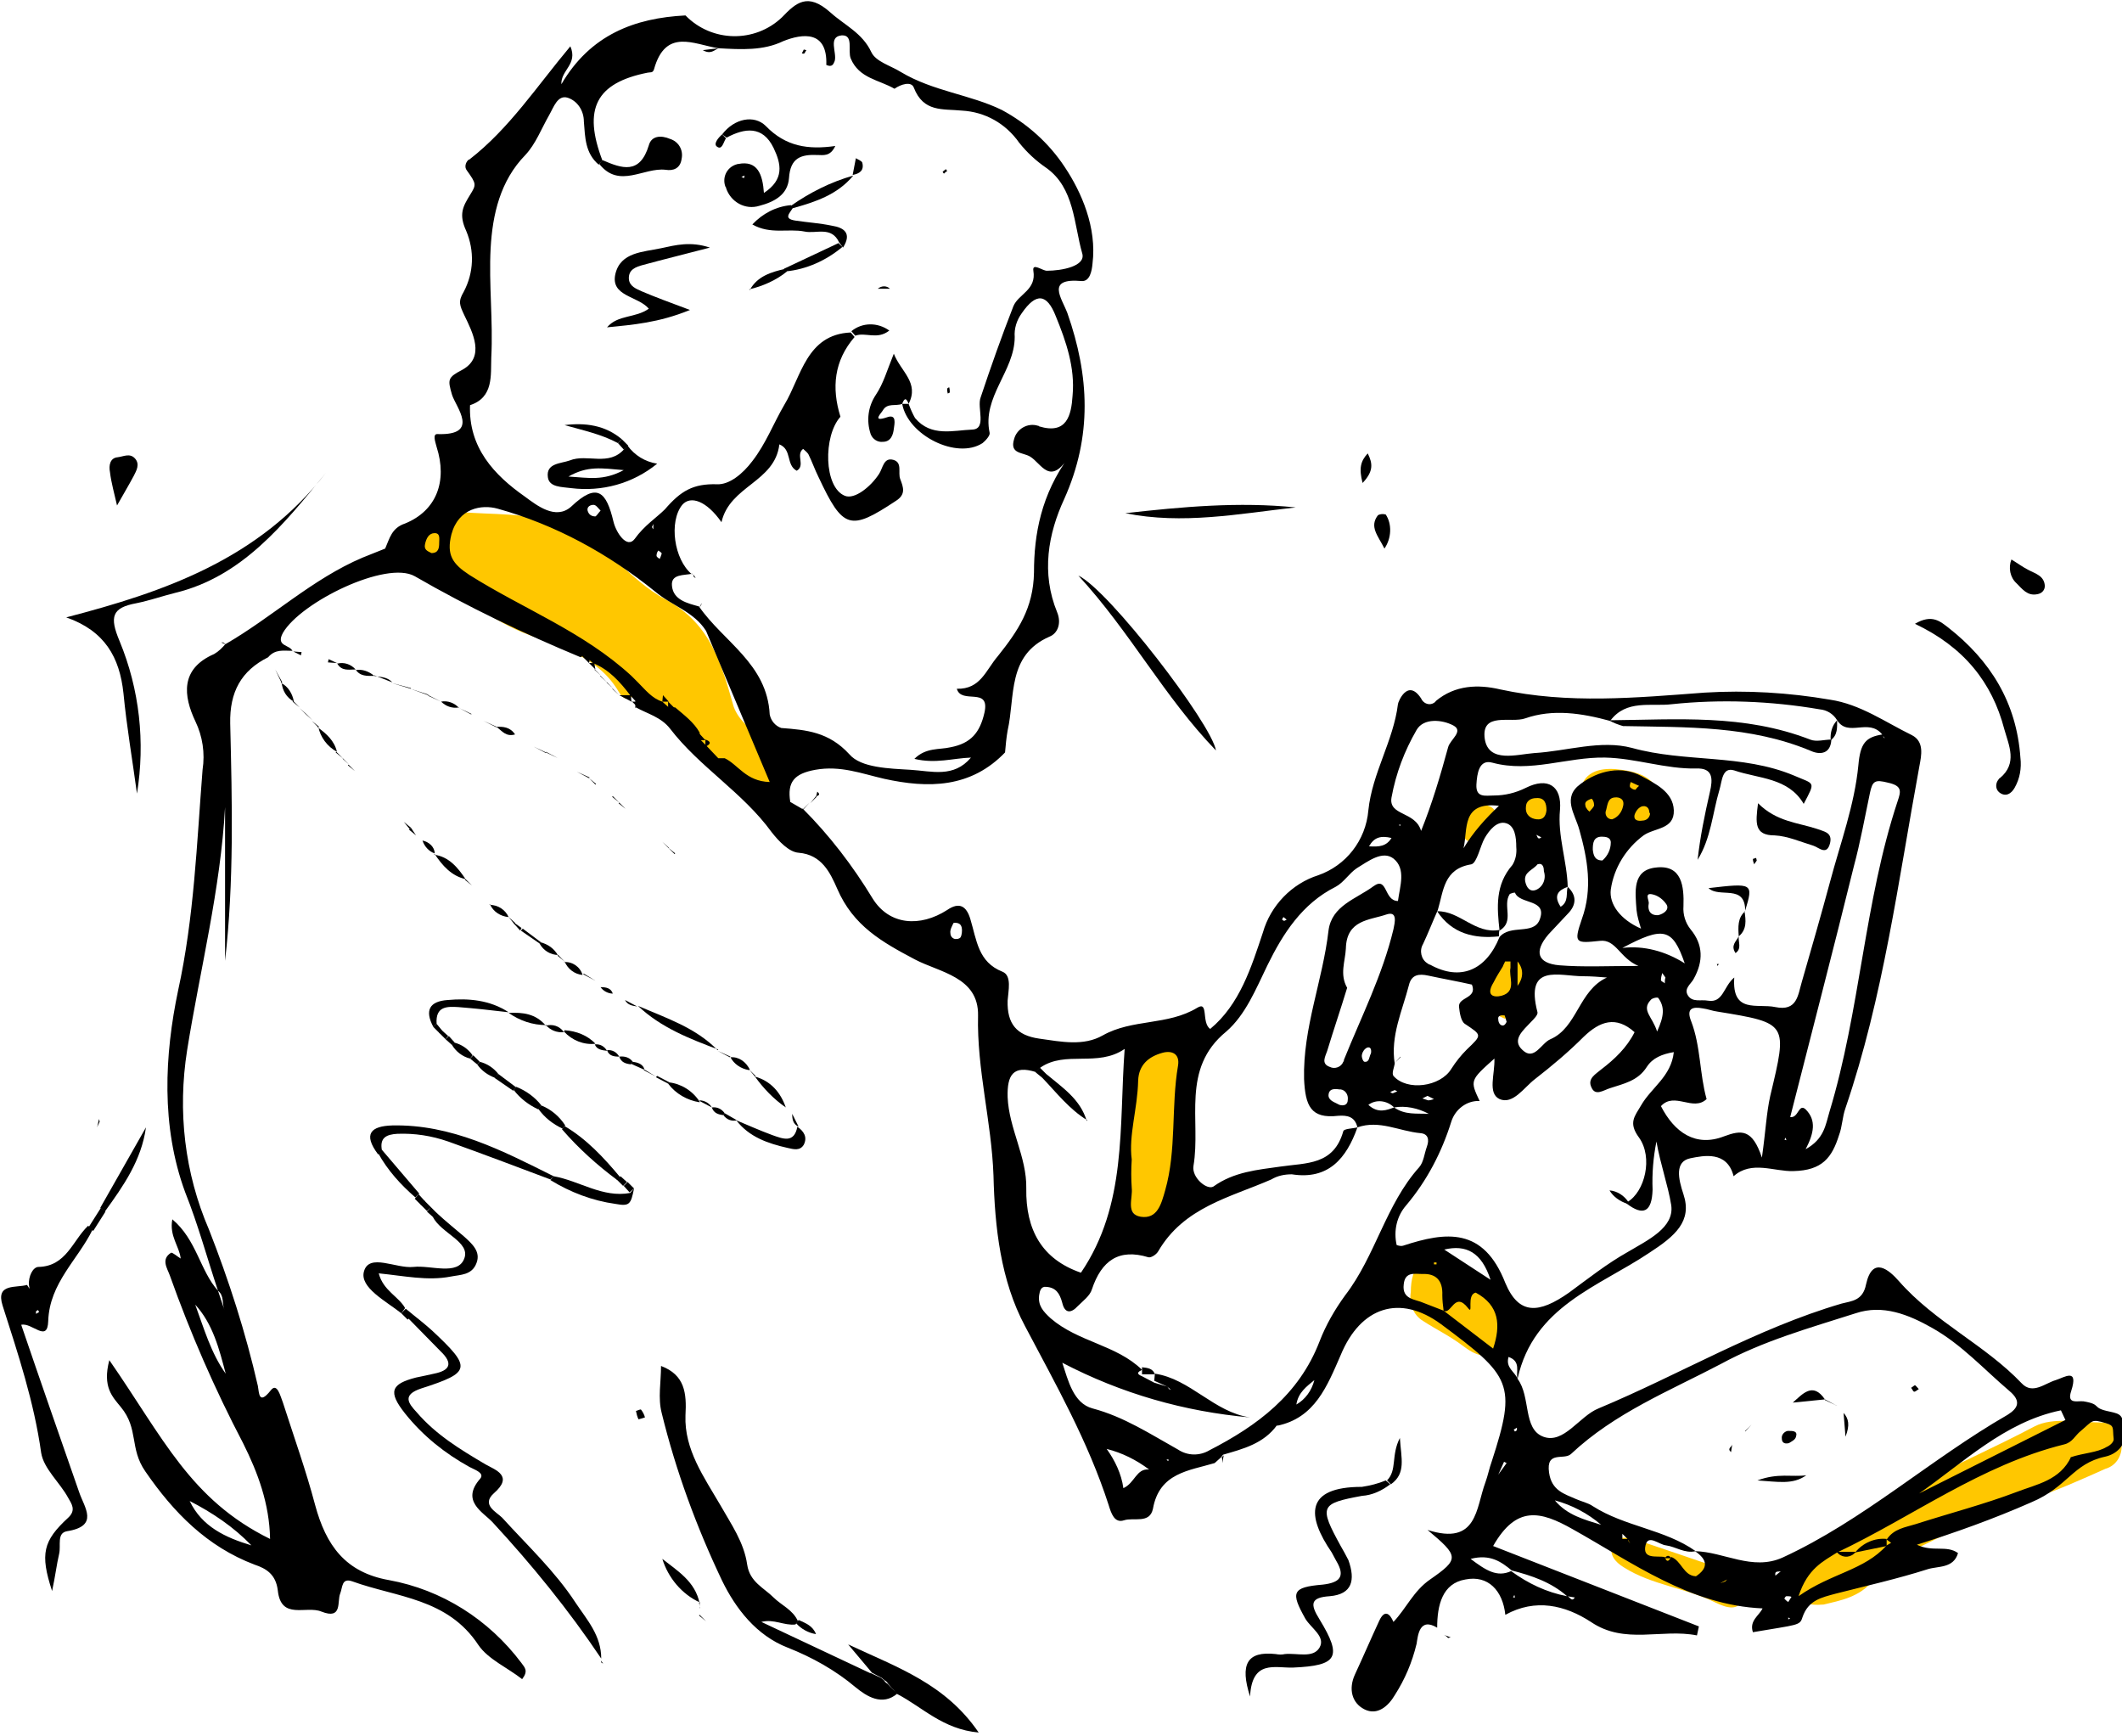<svg id="Слой_1" xmlns="http://www.w3.org/2000/svg" viewBox="0 0 330 270"><style>.st0{fill:#ffc700}</style><path class="st0" d="M120.1 121.5c-7.9 3.7-9.2-2.7-12.5-6.8-2.4-3.1-4.7-7.8-10.2-6.1-.3.1-.9-.5-1.1-.9-3.2-5.5-8.6-6.9-14.1-9-5.5-2-10.2-6-15.2-9.3-1.4-.9-2.4-2.6-1.5-4.2 1.3-2.7 2.8-5.9 6-5.6 5.2.5 10.3 0 15.6 2 7 2.5 10.7 8.6 16.4 11.6 7.1 3.8 8.7 10.1 10.6 16.7.4 1.1 1.1 2 1.9 2.8 2.5 2.3 3.9 5.4 4.1 8.8zm163.5 128c-2.4.2-3.9-.3-4.7-2-1-2 .1-3.5 1.4-4.7 10.6-9.8 23.8-14.5 36.1-21 2.9-1.5 7-.6 10.6-.6 1.5.1 2.7 1.4 2.9 3 .3 1.9-.7 3.7-2.5 4.2-3.8 1.7-7.6 3.4-11.5 4.7-6.6 2.4-13.1 5.2-19.2 8.4-2 1-3.8 2.4-5.3 4.1-2.1 2.8-5.4 3.3-7.8 3.9zm-108.5-70.4c1.4-4.7-.6-11.2 3.3-16.5 1.2-1.6 2.3-3.4 4.6-2.8 2.3.6 2.9 2.8 2.9 5 0 6.9-1.7 13.6-2.4 20.5-.2 2.5-1.6 4.9-4.7 4.6-3-.3-3.6-2.9-3.7-5.4v-5.4zm44.3 21.8c0-4.1 1.9-5.9 5.4-4.6 3.5 1.3 7 2.5 9.1 6 1.4 2.5 1.6 5-.5 7.2s-4 1.2-6-.3-4.1-2.5-6.1-3.8c-1.5-.9-2.2-2.7-1.9-4.5zm34.7 38.4c4.7 1.6 9.8 3.3 14.7 5 1.7.6 3.3 2 2.5 4-.9 2.4-2.8 1.7-4.5.9-4.6-2.3-9.9-2.7-14.3-5.5-1.3-.8-2.4-2-1.7-3.7.6-1.2 1.9-.9 3.3-.7zm-1.4-110.2c-4.1-.1-7.3-2.6-7-5.6.3-3.5 3-4.1 5.6-3.9 3.2.3 6.7 1.2 7 5.2.2 3.4-2.6 4.3-5.6 4.3zM234 158.4c-2.2-1-4.4-2.2-3.2-5 .9-1.7 2-3.3 3.4-4.5 1.2-1.3 2.8-1.8 4.3-.6 1.5 1.2.6 2.8-.2 3.9-1.4 1.9-.8 5.6-4.3 6.2zm5.2-35.3c1.5.2 2.5 1.6 2.5 3.1.1 1.3-.9 2.3-2.1 2.4h-.4c-1.8-.1-2.3-1.6-2.4-3.1-.1-1.2.7-2.3 1.8-2.4.2-.1.4-.1.6 0zm-8.8 2c1.4.1 2.4.7 2.1 1.8-.5 1.9-1.6 3.6-3.6 3.9-1.2.2-1.4-1-1.3-2 .1-1.7 1.2-3.2 2.8-3.7z"/><path d="M234.1 251.1c-.4-3.8-2.7-6.2-6.2-5.5-3.6.6-4.4 4-4.4 7.5-2.8-1.7-3 1.3-3.2 2.5-.7 2.9-1.8 5.5-3.4 8-1 1.7-2.7 3.2-4.7 2.2s-2.5-3.2-1.5-5.4c1.3-2.8 2.5-5.6 3.8-8.4.8-1.7 1.6-1.2 2.2.2l-.1.1.1-.1c2-2.1 3.1-4.8 5.7-6.6 4.6-3.2 4.5-3.6-.4-7.7 7.8 2.5 7.5-3.4 9-7.4.4-1.1.6-2.2 1-3.3 3.9-12 3-13.2-7.9-21.3-6.4-4.7-12.5-2.7-15.6 4.8-2.1 4.8-4 9.8-9.9 11v-1.1 1c-2.1 2.9-5.3 3.7-8.4 4.6l-.3.4-1 .9c-4 1.2-8.6 1.5-9.6 7.1-.5 2.4-3 1.3-4.5 1.8s-2-1.1-2.4-2.4c-3.2-9.9-8.2-18.7-13-27.8-3.8-7.1-4.7-15.4-4.9-23.4-.3-8.4-2.6-16.5-2.4-24.9.1-6-6-6.7-9.8-8.7-5.1-2.7-9.6-5.2-12.1-11-1.1-2.5-2.4-5.3-6-5.6-1.5-.1-3.1-1.8-4.2-3.2-4.5-6.2-11.2-10.1-15.8-16.1-1.4-1.8-3.5-2.3-5.3-3.3l-.1.1V109l.1.1-1-1.1.1.1c-1.6-2.1-3.3-4-5.8-5l.1.1-.9-.8-.4-.4c-.2 0-.4.1-.6.1l-.1.1c-8.9-3.7-17.5-7.8-25.8-12.6-4.4-2.5-17.7 4-20.5 8.8-1.2 2.2 1.2 1.8 1.5 2.9v-.1c-1.4 0-2.7-.3-3.8 1-4.2 2.1-6 5.4-5.9 10.3.3 12.3.6 24.6-.8 36.9v-23.9c-.7 12.8-3.9 25.3-5.9 37.8-1.5 9.5-.4 19.1 3.4 27.9 3.1 7.9 5.7 16 7.6 24.3.2 1 .1 3.1 2 .7 1-1.3 1.5.9 1.9 1.9 1.7 5.3 3.6 10.6 5 15.9 1.7 6.3 4.7 10.5 11.5 11.7 8.2 1.5 15.5 6.1 20.6 12.9.5.7 1.1 1.2.1 2.5-2.3-1.8-5.3-3.1-6.8-5.3-4.8-7.3-12.7-7.4-19.6-9.9-1.7-.6-1.5.9-1.9 1.9-.5 1.2.4 4.1-2.9 2.8-2.4-1-6.3 1.4-6.8-3.3-.3-2.5-1.8-3.4-3.6-4-7.4-2.8-12.6-8.1-17-14.5-2.5-3.6-1-6.6-3.8-10-1.3-1.6-2.9-3.1-1.8-7.3 8.4 12.1 12.6 21.7 25 27.8-.1-5.5-1.9-10.3-4.2-14.9-4.4-8.4-8.2-17.1-11.4-26.1-.4-1.1-1.4-2.5.2-3.5.2-.1 1 .6 1.5.9-.2-1.9-1.8-3.5-1.3-6.1 3.8 3.2 4.3 8 7.1 11.1l1 3c-.4-1 0-2.2-1-3-1.7-5.1-3.1-10.3-5.1-15.3-3.8-10.3-3.2-21.4-1.1-31.4 2.5-11.4 2.9-22.9 3.8-34.3.4-2.6 0-5.2-1.1-7.5-1.9-4-2.4-8.2 2.9-10.5.7-.4 1.3-1 1.8-1.6l-.1.1C42.3 96 48.6 90 56.4 86.7c1.2-.5 2.3-.9 3.5-1.4.7-1.6 1-3.2 3.1-3.9 4.9-2 6.6-6.6 4.9-11.9-.2-.8-.7-2.1.2-2 6.6.2 2.8-4.2 2.2-6.1-.7-2.4-.7-2.7 1.6-3.9 3.6-2 1.6-5.8.3-8.5-.7-1.5-1-2.1-.1-3.6 1.6-3 1.7-6.4.4-9.5-1.2-2.6-.5-3.8.6-5.6 1-1.6 1-1.7-.5-3.8-.4-.5-.2-1.2.2-1.6 0 0 .1-.1.2-.1C79.2 20 83.5 13.4 88.7 7.2c1.2 2.8-1.5 3.7-1.4 5.9 4.5-7.7 11.4-10.3 19.3-10.7 4.1 4.2 10.8 4.3 15 .3 2.2-2.3 4-3.9 7.5-.8 2.2 2 5 3.2 6.4 6.2.7 1.5 3 2.1 4.6 3.1 5 3 10.8 3.5 15.7 5.9 3.9 2.1 7.3 5.1 9.8 8.9 2.6 3.9 5 9.4 4.3 15-.1 1.1-.4 2.8-1.7 2.7-5.6-.5-3.1 2.6-2.2 5 3.4 9.7 3.9 19.1-.5 28.9-2.5 5.4-3.6 11.5-1.1 17.6.7 1.7.1 3.3-1.2 3.8-6.6 2.9-5.3 9.3-6.5 14.6-.2 1.1-.3 2.3-.4 3.4l.1-.1c-5.4 5.7-12.1 5.7-18.9 4.2-3.5-.8-6.8-2.1-10.7-1.4-3.3.6-4.4 1.9-3.9 5l1.9 1.1v-.1c4.2 4.2 7.8 8.9 10.9 14 2.6 4.2 7.4 4.5 11.6 1.8 1.9-1.3 3-.6 3.6 1.4 1 3.3 1.2 6.7 5 8.2 1.5.6.9 3 .8 4.5-.1 3.6 1.4 5.4 4.9 5.9 3.5.5 6.9 1.2 9.9-.5 4.6-2.6 10.1-1.5 14.7-4.3 1.8-1.1.6 2.3 2 3.3 4.6-3.8 6.4-9.6 8.2-15 1.2-4.2 4.5-7.6 8.6-8.9 4.3-1.5 7.4-5.4 7.8-10.1.6-5.8 3.9-10.8 4.6-16.5 0-.3 1.5-4.1 3.6-.9.3.7 1.1 1.1 1.8.8.2-.1.4-.2.5-.4 3-2.5 6.6-2.6 10-1.8 10.6 2.3 21.1 1.3 31.8.5 6.5-.4 13.1 0 19.5 1.1 4.7.7 8.6 3.5 12.7 5.5 2 1 1.5 3.2 1.2 4.8-3.3 17.9-5.6 35.9-11.5 53.2-.5 1.4-.5 2.9-1 4.2-1.1 3.5-2.6 5.5-7.1 5.6-3 .1-6.5-1.7-9.3.8-1-4-4.7-3.2-6.7-2.8-2.5.5-1.9 3.2-1.1 5.6 1.4 4.2-1.3 6.5-5.3 9.1-7.9 5.3-18 8.3-20.5 19.6-.3-1.1.6-2.7-1.4-3.4-.5 1.7 1 2.3 1.4 3.4 2.1 2.8.8 7.8 4 9 3.2 1.2 5.6-3.2 8.6-4.4 12.7-5.3 24.5-12.4 37.8-16.3 1.5-.4 3.3-.4 3.8-3 1-4.5 3.6-2.2 5.1-.5 5.6 6.4 13.4 9.9 19.1 15.9 1.7 1.8 3.6 0 5.3-.5 1.3-.4 3.6-2 2.4 1.7-.7 2.1.9 1.5 1.9 1.6 3 .5 1.1 1 4.1 1.6 1.8.4 2.1.5 2.3 3.4.2 1.8-1.2 3.2-3 3.6-5.1 1.1-5.8 4.7-11.5 7.1-5.9 2.6-11.8 4.7-17.8 6.6 2.5 1.2 4.6 0 6.4 1.3-.7 2.4-3.1 2-4.7 2.5-4.7 1.5-9.6 2.6-14.3 3.8-2.2.6-4.3 1-5.2 3.7-.4 1.3-.7 1.1-7.7 2.3-.6-1.8 1-2.6 1.5-3.7l.1-.1-.1.1c-11.3-.5-20.2-7.1-29.5-12.3-5.1-2.9-8.8-3.7-12.4 2.6l32 12.5-.3 1.4c-5.5-1.1-11.2 1.5-16.5-2.1-4-2.6-8.6-3.7-13.3-1.1zm18.1-11.8h1c0 .1 0 .3.1.4.1.1.1.2.2.3l-.3-.6-1-1h.1v1.1l-.1-.2zM104 110h1c1.4 1.2 2.9 2.3 3.8 3.9v1l1 1 1.9 2h1c2.1 1 3.3 3.6 7 3.7l-9.9-23.5c-1.9-3-5.3-3.9-7.9-6.1-7.3-5.9-15.5-10.4-24.5-12.9-2.5-.7-6.1-.1-7.2 4-.8 3.2.2 4.6 2.8 6.3 8.4 5.3 17.7 8.8 25.2 15.7l1 1c1.2 1.2 2.2 2.5 3.8 3l1 .9zM28.5 232.4l1 1c1.9 4 5.6 5.7 9.6 6.9l1.9 1 .1.1-.1-.1-1.9-1c-2.8-2.9-6.1-5.1-9.6-6.9l-1-1zm219.9-77zm47.8 78l1.9-1 23.1-11.6-.7-1.5c-8.8 1.8-15.2 8.2-22.3 13.1l-2 1zm-56.4-1l2 .9c1.9 2.3 4.6 3 7.2 3.8-2.1-1.8-4.6-3.1-7.2-3.8l-2-.9zm-68.9-9.9l.2.3-.2-.3zm10.6-6.9c.1.1.2.2.3.4.1 0 .2.1.3.1l-.6-.5-2-.9.1-1.1c5.5.8 9.2 6 14.8 6.8-10.2-.9-20-3.7-29.2-8.5.9 2.7 1.7 6.3 4.7 7.1 4.9 1.3 9 4 13.3 6.4 1.5 1 3.4 1 4.9.1 7.4-3.8 13.9-8.6 17.1-16.9 1-2.6 2.4-5 4-7.2 4.7-6.1 6.3-14.1 11.5-19.9.7-.8.8-2.1 1.2-3.2.4-1.1.2-2-1-2.1-3.3-.3-6.4-2.1-9.8-.9-.4-1.7-1.6-1.9-3-1.8-4.3.5-5.1-1.6-5.3-5.7-.2-8 2.9-15.3 3.8-23.1.5-3.9 4.3-4.9 7-6.9 2.2-1.6 1.6 2.3 3.8 2.3.3-2.3 1.3-5-.7-6.6-1.7-1.3-3.9.4-5.7 1.5-1.2.8-2 2.2-3.3 2.9-5.2 2.6-8.2 7.3-10.6 12.2-1.8 3.7-3.4 7.7-6.4 10.3-7.1 5.8-3.9 13.8-5.1 20.9-.3 1.8 2.1 3.8 3.1 3.2 3.2-2.3 6.9-2.6 10.4-3.1 4.1-.6 8.3-.2 9.8-5.5.1-.4 1.4-.4 2.2-.6-1.7 4.8-4.5 8.2-10.2 7.3-1.1 0-2.2.2-3.2.8-6.4 2.8-13.6 4.3-17.6 11.2-.3.5-1.1 1-1.5.9-4.6-1.4-7.3.5-8.8 5-.3 1-1.4 1.8-2.2 2.6-1 1.1-2 1.2-2.4-.5-.4-1.5-1-2.4-2.5-2.5-.8-.1-1 .6-1.1 1.3-.2 1.6.6 2.5 1.8 3.6 4.3 3.7 10.2 4.1 14.2 8-.6.3-1 .6 0 1l1.9 1 2 .6zm27.7-10.8l.4-.6-.4.6-.1.2.1-.2zm29.7-75l-.4-.1.4.1c.2.2.2.9.8.4l-.8-.4zm28.6 116.4c.3-.1.5-.2.8-.3l.3-.3-1.1.6h-1l-2.9-1c2.2-1.4 1.9-2.7 0-4 4.5.1 8.9 3.1 13.6 1 12.6-5.8 23-15.3 35-22.2 1.6-1 2.2-2.1.3-3.7-4-3.4-7.4-7.2-12-9.8-3.7-2.1-7.7-3.7-11.9-2.3-7.2 2.3-14.4 4.3-21 7.9-8 4.2-16.5 7.6-23.3 14-1.1 1-3.9-.6-3.4 2.9.4 2.8 2.4 3.3 4.2 4.1.9.4 1.9.6 2.6 1.1 5 3.2 11.2 3.6 16 7-1.7.4-3.1-.7-4.6-.9-1.1-.1-2.8-1.8-3.2 0-.5 2.2 1.7 1.6 3 1.8.3.9.6.7 1 0 1.6.6 1.9 2.9 3.8 3l2.9 1 .9.1zm9.6-2c-.2.4-1.2-.2-1 .8l1-.8zM233 229.3l1.3-1.8-.4-.2-.9 2-.1.5.1-.5zm3-79.8h-2l.1-.1c-.1.3-.3.6-.4.9-.5.8-1 1.6-1.4 2.4-1.6 2.6.7 2.4 1.6 2 1.9-.8.7-2.9 1-4.2v-1h1.1v3.8c.9-1.2 1-2.6 0-3.8zm-31.6 65.1c-1.2 1-2.5 1.9-2.8 3.8 1.4-.8 2.4-2.2 2.8-3.8zm12.4-42.4c1.7 1.2 3.5.9 5.4 1-1.7-.9-3.6-1.3-5.4-1-1.1-1.1-2.8-1.3-4-.4 1.5 1.4 2.9.8 4 .4zm26.9 76c.4 0 .7 1 1.2.2l-1.2-.2c-2.5-2.2-5.5-3.2-8.6-4-1.6-1.3-3.3-2.6-6.4-1.8 2.4 1.8 4.1 2.9 6.3 1.9 2.6 1.9 5.5 3.3 8.7 3.9zM35.1 213.6c-1-3.8-2-7.8-4.8-10.8l-.1-.4.1.3c1.4 3.8 2.5 7.7 4.8 10.9zm143.6 14.9l.5.6-.5-.6c-2-1.5-4.2-2.6-6.6-3.2 1.3 1.8 2.3 3.9 2.6 6.1 1.8-.8 2-3.1 4-2.9zm114.7 11.8l.7-.4-.7-.5c1.1-1.7 2.9-1.9 4.5-2.4 5.3-1.7 10.7-3.1 15.7-5 3.1-1.2 6.8-1.8 8.5-5.5l-.1.1c2.1-.7 4.1-.7 5.6-1.6.5-.2 1.2-.8 1.1-1.3-.2-1.6.2-2-1.2-2.4-2.3-.7-2-.4-3.9 1.2-.9.7-1.3 1.8-2.6 2.1-12.9 3.2-23.5 11.2-35.3 16.8-2.2 1.4-4.6 2.5-6 6.8 5.1-3.6 10.2-4 13.7-7.9zm-68.9-36.5c-.1-.8-.2-1.6-.2-2.4.1-2.3-1-3.4-3.1-3.3-1.2 0-2.7-.4-2.9 1.6-.3 2.4 1.8 2.3 3.1 2.9 1 .4 2.1.8 3.1 1.2l7.7 5.9c1.2-3.6 1-6.7-2.7-8.7-1.5.3-.3 3.6-1.2 2.4-2.1-2.7-2.6 1.1-3.8.4zm8.7-58.1c1.7-2 5.2-.3 6.2-2.6 1.4-3.4-3.1-2.4-3.8-4.3-.3 0-.5.1-.8.2-1.2 1.8.8 4.3-1.6 5.7-.4-3.6-.7-7.1 2-10.2.5-.8.7-1.8.6-2.8 0-1.5-.2-3.3-1.6-3.7-1.4-.4-2.6 1.1-3.3 2.3-.7 1.2-1.2 3.9-2.1 4.1-4.3.7-4.3 4.1-5.2 7.1-.8 1.8-1.5 3.6-2.3 5.3-.6 1-.3 2.4.7 3 .1.1.3.2.4.2 4.7 2.6 8.7.9 10.8-4.3zm-16.3 19.7c-.1.6-.5 1.5-.2 1.9 2.1 2.4 7.3 1.7 9-1.1.7-1.1 1.5-2.1 2.4-3 2.4-2.3 2.4-2.2-.3-4-.6-.4-.8-1.7-.9-2.6-.2-1.6 2.9-1.3 2-3.5-2.2-.5-4.5-.9-6.8-1.4-1.4-.3-2.6-.2-3 1.5-1 3.9-2.9 7.9-2.2 12.2zm-48.8 32.5c7.2-10.6 5.9-22.7 6.8-34.8-4.2 2.9-9.2.2-13.1 2.9l-.7.7c-3.5-1.1-4.5.4-4.4 3.9.2 4.9 3 9.3 2.9 14.2-.1 6.4 2.4 11 8.5 13.1zm86.1-37.4c-2.9-2.6-5.4-1.7-7.9.7-2.4 2.4-4.9 4.5-7.6 6.6-1.7 1.3-3.4 4-5.5 3.1-1.9-.9-.7-3.9-.8-6.3-3.8 3.4-3.8 3.4-2.3 6.6-2-.1-3.8 1.3-4.4 3.2-1.5 4.8-3.8 9.2-7 13-1.5 1.7-2 4-1.5 6.2.3.1.7.2 1 .1 6.7-2.2 12.5-2.9 15.9 5.8 2.1 5 5.2 4.8 9.9 1.5 3-2.2 5.9-4.5 9.1-6.3 3.2-1.9 7.3-3.8 6.8-7.3-.5-3.1-1.7-6.4-2.3-9.9-.5 2.5-.7 5-.6 7.5-.1 3.4-1.4 4.2-4.1 2.1l.2-.2c2.7-1.6 4-6.9 1.8-10-1.7-2.3-.7-3.3.3-5 1.6-2.8 4.7-4.5 5.1-8.3-1.8.3-3.3.9-4.2 2.3-1.4 2.2-3.6 2.6-5.7 3.3-1 .3-2.3 1.3-2.9-.1-.7-1.4.7-2.1 1.5-2.8 2.1-1.6 4-3.4 5.2-5.8l.2-.6-.2.6zm31.5-48.5c-.6-1-1.6-1.6-2.7-1.7-7.6-1.3-15.4-1.6-23-.8-3.2.4-7.1-.8-9.6 2.6-4.4-1.2-8.9-1.9-13.2-.4-2.2.8-6.9-1.1-6.3 3.2.6 3.8 5 2.4 7.7 2.2 5.1-.3 10.3-2.1 15.2-.8 8.3 2.3 17.1.9 25.2 4.3 3.2 1.4 3.4.8 1.5 4.4-2.4-4.1-7-3.9-10.8-5.2-1.9-.6-1.9 1.7-2.3 3-1.1 3.7-1.3 7.5-3.4 10.9.4-3.6 1.1-7 1.9-10.5.5-2.1.5-3.8-2.1-3.7-4.8.1-9.4-1.6-14.2-1.7-5.9-.1-11.6 2.4-17.5.8-2.1-.6-2.4 1.7-2.5 3.4-.1 2.1 1.4 1.7 2.7 1.7 1.7 0 3.4-.4 5-1.2 3.4-1.7 5.6-.3 5.3 3.4-.4 4.1 1.1 8 1.2 12-1.4.5-2.3 1.3-1.1 3.1 1.3-.8.8-2.1 1.1-3.1 1.5 1.4 1.3 2.9 0 4.2-1 1.1-2 2.1-3 3.2-2.3 2.7-1.7 4.5 1.7 4.8 3.7.3 7.5.1 12.3.1-2.9-1.2-3.5-4.2-6-3.9-3.8.4-4.1.4-2.8-3.4 1.7-4.7.9-9.3-.4-13.9-.7-2.5-2.7-5 .2-7.1 2.8-2.1 6.4-2.9 9.5-1.2 2 1.1 4.9 2.4 5 5.3.1 3-3 2.7-4.7 3.9-2.7 2-4.6 5-5.1 8.4-.3 2.3 1.5 4.7 4.7 6.1-.3-1-.6-1.9-.7-2.9-.2-2.8-.7-6.2 3-6.6 4.1-.5 4.4 3 4.3 6-.1 1.3.3 2.6 1.1 3.6 2 2.4 2 5 .5 7.7-.4.8-1.6 1.5-.9 2.6.7 1.1 2 .6 3.1.8 2.4.4 2.4-2.2 4.1-3.6-.4 5.7 3.6 4 6.4 4.6 3.4.7 3.5-1.9 4.1-3.9 1.5-5.2 3-10.4 4.4-15.6 1.6-6 3.8-11.9 4.4-18.1.3-3.4 1.1-4.4 3.8-4.8 0 .1.1.3.1.4s.2.2.2.2l-.4-.6c-2.1-2.6-5.3.5-7-2.2zM111.7 7.5c-3.8-.6-8.2-3.2-10 3.3-.2.6-.6.4-1 .5-8 1.6-10.1 5.6-7 13.7l-.6.6c-2.1-1.8-2.1-4.2-2.3-6.7 0-1.7-1-3.2-2.5-3.7-1.6-.5-2.2 1.5-2.9 2.7-1.2 2.1-2.1 4.5-3.7 6.2-3.9 4-5.1 9.2-5.4 14.5-.3 5.6.4 11.3.1 17-.1 2.7.4 6.2-3.3 7.4l-.1-.2.1.1c-.3 6.7 3.8 11 8.5 14.3 1.9 1.4 4.8 3.7 7.2 1.6 4.1-3.9 5.5-2.3 6.6 2.3.4 1.7 2.1 4.3 3.3 2.7 1.5-2.1 3.4-3.3 4.7-4.6 2.5-2.9 4.4-4 8.1-3.9 1.9.1 4-1.6 5.5-3.6 2.1-2.7 3.3-5.9 5-8.8 2.6-4.3 3.4-10.9 10.3-11.2l.6.7c-3.2 3.7-3.6 7.9-2.2 12.4-2.7 3-2.6 11 .7 12.3 1.5.6 4-1.4 5.3-3.4.6-.9.7-2.6 2.2-2.2s.7 2 1.1 3c.5 1.3.9 2.4-.7 3.4-7.1 4.7-8.2 4.4-12-3.7-.6-1.2-1-2.4-1.6-3.6-.2-.3-.6-.6-.8-.8-1.2.9.4 2.6-1 3.4-1.7-.9-.7-3.3-2.7-4.1-.7 5.9-7.7 6.4-9 12.1-2.3-3.3-4.8-4.2-6.1-2.7-2.1 2.6-1.3 8.5 1.5 10.8l.1-.1c-1.3.3-3.4 0-3.2 1.9.2 2.2 2.4 2.7 4.2 3.2 3.8 5.5 10.6 8.9 11 16.8.2 1 .9 1.8 1.8 2.1 3.9.3 7.4.6 10.6 4.1 1.8 2.1 6.2 2.2 9.5 2.4s6.7 1.3 9.4-1.9c-2.8.1-5.5 1-8.8.2 1.8-1.8 3.9-1.4 5.6-1.8 3.2-.6 4.6-2.3 5.3-5.4.9-4.1-3.6-1.2-4.3-3.7 3.7.1 4.5-2.9 6.4-5.1 3.1-3.9 5.5-7.4 5.6-13 0-5.9 1.1-12.1 5.5-18.1-3 4.8-4.3 1.2-6.1.1-1.2-.7-3.2-.4-2.5-2.7.4-1.6 2.1-2.6 3.7-2.1.1 0 .1 0 .2.1 4.3 1.3 5-1.7 5.2-4.8.4-4.3-1-8.4-2.6-12.3-1.4-3.6-3.1-3.7-5.3-.5-.8 1.1-1.2 2.4-1.1 3.7 0 5.3-5.1 9.3-3.9 14.9.1.4-.6 1.2-1.1 1.6-4 2.6-11.6-1.2-12.5-6.1h1c.3.8.6 1.5 1 2.2 2.5 3 6 1.9 8.9 1.8 2.3-.1.7-3.4 1.3-5 1.6-4.8 3.3-9.6 5.1-14.2.8-1.9 3.6-2.5 3.1-5.5-.2-1.3 1.4 0 2.1 0 2.3 0 6.1-.7 5.5-2.7-1.3-4.5-1.2-10.2-5.6-13.3-1.6-1.1-3-2.4-4.2-3.9-2.1-3-5.3-4.8-8.9-5-3-.3-6 .3-7.5-3.6-.4-1-2-.5-3 .2-2.4-1.4-5.5-1.6-6.8-4.7-.5-1.2.5-3.7-1.4-3.6-2.2.2-.7 2.7-1.1 4-.2.5-.4 1-1.3.6.2-5.4-3.7-4.9-6.7-3.7-3.1 1.5-6.5 1.3-10.1 1.1zm169.1 171.2c2.9-1.6 3.1-3.8 3.7-5.8 4.8-15.8 5.4-32.6 10.6-48.3.5-1.5.8-2.4-1.5-2.9-2-.5-2.4-.3-2.8 1.6-.8 3.8-1.5 7.7-2.5 11.4-3.2 13-6.6 26-9.9 39 1.3.2 1.3-2.2 2.4-1.2 1.7 1.7 1.3 3.7 0 6.2zm-15.4-7.8c-2.1 2-5-1.2-7.1 1.1 2.1 4.1 5.4 6.4 9.8 4.7 2.7-1 4.4-1.2 5.9 3.3.6-4.2.7-6.9 1.3-9.6 2.7-11.3 2.8-11.3-8.2-13.1-.8-.1-1.5-.4-2.3-.5-1.6-.3-2.6 0-1.8 2 1.5 3.9 1.3 8.2 2.4 12.1zm-89.4 9.4c-.1 1.5-.1 3 0 4.4.2 1.6-1 4.1 1.4 4.5 2.6.4 3.2-2 3.8-4.1 1.8-6.3.9-13 2-19.4.3-1.8-.9-2.4-2.4-2-2.2.6-3.7 1.9-3.8 4.3-.1 4.5-1.5 8.5-1 12.3zm33.5-26.7c-1 3.3-2.1 6.5-3.1 9.8-.3.9-1 2 .4 2.5.8.4 1.8 0 2.1-.8.1-.1.1-.2.1-.3 2.7-6.7 6-13.2 7.7-20.3.2-1 .7-2.9-1.1-2.3-2.6.9-6.2.8-6.3 5.3-.1 2-1 4 .2 6.1zm11.5-24.4c1.7-4.2 3-8.6 4.2-13 .3-1.2 2.5-2.5.8-3.4-1.7-.9-4.6-1.2-5.7.7-1.9 3.3-3.2 6.7-3.9 10.5-.5 2.9 3.7 2.1 4.6 5.2zm28.9 22.8c-1.2-.1-2.5-.2-3.7-.2-3.7 0-9.1-2.1-7.1 5.6.1.4-.6 1.1-1 1.5-1.2 1.3-3.1 2.8-1.3 4.4 1.8 1.7 2.9-1.1 4.3-1.7 4.2-1.8 4.4-7.6 8.8-9.6zm12.1-2.2c-1.9-5.5-3.3-5.8-9.7-2.4 3.3-.4 6.7.5 9.7 2.4zm-34.4-17.9c1.5-2.5 3.4-4.6 5.5-6.6-5.9-.7-4.8 3.7-5.5 6.6zm4.2 67.1c-1.4-4.3-3.8-5.5-7.2-4.7l7.2 4.7zm7.3-64.6c-.7.9-2.2 1.2-1.9 2.7.2.9.7 1.6 1.6 1.3 1.1-.4 1.7-1.7 1.3-2.9 0-.5-.1-1.4-1-1.1zm1.4-8.4c0-1.1-.3-2-1.6-1.9-.9 0-1.6.5-1.6 1.4-.1 1.2.7 1.8 1.7 1.9s1.4-.5 1.5-1.4zm17.2 34.4c1.1-2.4 1.2-3.8.2-5.2-.1-.2-1 0-1.2.3-1.5 1.6.3 2.6 1 4.9zm-8.5-26.6c.8-.7 1.3-1.7 1.3-2.8 0-.8-.8-.9-1.4-.9-1.3 0-1.4 1-1.4 2 .1.9.3 1.7 1.5 1.7zm8.7 8.5c.8-.2 1.7-.8 1.3-1.6-.5-.8-1.3-1.4-2.1-1.6-1.5-.4-.6.9-.7 1.4-.2 1 .2 1.9 1.5 1.8zm-7.2-14.9c.9-.3 1.5-1.1 1.7-2 .3-1.1-.5-1.5-1.3-1.4-1.2.1-1.1 1.4-1.4 2.2-.1.6.3 1.2 1 1.2zM67.1 86c1.1 0 1.2-.8 1.2-1.6 0-.6.2-1.5-.7-1.5-.9 0-1.3.8-1.5 1.7s.4 1.1 1 1.4zm141.2 85.8c.7.2 1.3 0 1.3-.8.1-.8-.4-1.5-1.1-1.6h-.2c-.7-.1-1.7-.2-1.7 1 .1.8 1 1 1.7 1.4zm48.2-45.4c0-.8-.5-1.2-1.2-1-.5.2-.9.7-1.1 1.3-.2.9.6 1 1.2.9.6 0 1.1-.4 1.2-1 0-.2 0-.2-.1-.2zm-108.2 17.1c-.2.4-.6 1.1-.5 1.6 0 .6.5 1 1 .9.1 0 .2 0 .4-.1.3-.1.4-.8.4-1.2 0-.7-.2-1.3-1.3-1.2zm68.1-13.2c-1.7-.4-2.7-.1-3.5 1.3 1.6.1 2.7 0 3.5-1.3zm-123-50.9c-.4-.4-.7-.9-1.1-.9-.7 0-1.2.5-.8 1.2.2.4.6.6 1.1.6.2-.1.5-.6.8-.9zm119.8 84.4c.1-.5 0-1.1-.6-.9-.4.2-.7.6-.8 1.1-.1.4.2 1.1.4 1.1.8.1.7-.8 1-1.3zm34.3-39.6c-1.2.4-1 .8-.9 1.3.2.3.3.5.6.7.2-.3.7-.7.7-1 0-.5-.2-.9-.4-1zm7.4-2l-1.3-.6c-.1.3-.2.6-.1.8.2.2.5.4.8.4.1 0 .2-.3.6-.6zM222 170.4l-.8.4.9.3c.3 0 .6-.1.9-.2l-1-.5zm37-18.4l-.5-.7c-.1.4-.2.7-.2 1.1 0 .2.4.3.6.5 0-.3 0-.6.1-.9zm-25 5.9c-.7-.1-1.1.1-1 .6 0 .3.1.6.3.8.5.4.8 0 1-.4-.1-.4-.2-.7-.3-1zm-131.4-71c.1-.2.2-.5.3-.8 0-.2-.3-.3-.5-.5-.2.2-.3.5-.3.8 0 .2.3.4.5.5zm176 161.4c-.2-.1-.5-.1-.8-.1-.1 0-.3.3-.3.4.2.2.4.4.6.5l.5-.8zm-61.7-78.8l-.7.3c.1.1.3.2.4.2.2-.1.5-.2.7-.3l-.4-.2zm6.5 26.8h-.4v.3h.4v-.3zm-121.8-114v-.8c-.1.1-.1.3-.2.4 0 .1.1.3.2.4zm98.1 60.9l.4-.2-.5-.4c-.1.1-.2.3-.2.4 0 .1.2.1.3.2zm36.2 79.2v-.4l-.5.3.2.3.3-.2zm41.8-45.5l-.2.3.3.1-.1-.4zm-59.9-48.7l-.3.1.3.1v-.2zm-36.1 99v-.3l-.3.1.3.2zm53.6 21.2h.3l-.1-.4-.2.4zm42.8 3.1v.3l.3-.1-.3-.2z"/><path d="M139.6 263.3c-2.4 2.1-4.9.4-6.5-.9-3.2-2.7-6.8-4.7-10.6-6.2-4.9-1.9-8.1-6.1-10.2-10.4-4-8.4-7.2-17.1-9.4-26.1-.6-2.3-.1-4.8-.1-7.3 3.7 1.4 4 4.2 3.8 7.7-.2 5.3 2.9 9.6 5.4 13.9 1.7 3 3.7 5.8 4.2 9.3.4 2.7 2.6 3.6 4.1 5.1 1.2 1.2 3 1.9 3.8 3.7l-.4.5c-1.8.2-3.3-.9-5.3-.4l17 8-.1-.1 1.7.8.5.4c.1.2.3.4.5.5l.6.6.3.3.7.6zM4.5 199.8c-.1-1.3.6-2.8 1.5-2.8 4.3-.1 5.3-4.1 7.7-6.4l.7.6c-2.3 4.7-6.7 8.3-6.9 14.2-.1 3.5-2.5.2-4.2.6 3 8.8 6 17.4 9 26 .8 2.4 3.2 5.3-1.9 6.1-1.6.3-.9 2.2-1.2 3.5-.4 1.7-.6 3.5-1.1 5.8-1.9-5.8-1.4-7.8 2.5-11.4 1.3-1.2.5-2.2 0-3.1-1.3-2.4-3.8-4.5-4.2-7-1.1-7.9-3.6-15.4-6-22.9-1.1-3.5 2.1-2.7 3.8-3.2l.4.6-.1-.6zm1.4 3.9c-.1.1-.2.1-.3.2v.4c.2-.1.3-.2.5-.3 0 .1-.1-.2-.2-.3zM50.7 73.5c-6.6 8.1-13.1 16.2-23.5 18.7-2 .5-4 1.2-6 1.6-3.8.7-4.2 2.1-2.6 5.9 3.1 7.5 4 15.7 2.7 23.7-.7-5.2-1.6-10.4-2.1-15.6-.6-5.6-2.9-9.7-8.9-11.8 15.4-4 30-9.1 40.4-22.5zm13.5 130.9c1 .8 2 1.6 3 2.5 6.2 5.8 6.1 6.5-1.7 9-3 1-2 2.3-.7 3.7 3 3.5 6.8 5.8 10.7 8.1 1.6.9 4.4 1.8 1.3 4.5-2 1.8.4 2.9 1.3 3.8 3.9 4.3 8.2 8.3 11.4 13.2 1.8 2.7 4 5.1 4 8.7-5.1-7.6-10.8-14.6-16.9-21.2-1.5-1.6-5-3.3-1.9-6.8.7-.9-1-1.4-1.7-1.8-3.8-2.1-7.2-4.8-10-8.3-2.7-3.4-2.2-4.6 1.7-5.6 1-.2 1.9-.4 2.8-.6 2.5-.5 3-1.6 1-3.5-1.7-1.7-3.4-3.5-5.1-5.2l.8-.5zm152 26.4c-1.3 1-2.8 1.7-4.4 1.8-6.5 1.2-6.7 1.6-3.3 7.8.4.7.8 1.4 1.2 2.2 1.1 3.1.6 5.3-2.9 5.6-3 .2-3.1 1.2-1.6 3.6 3.6 5.9 2.8 7.2-4.1 7.5-2.8.1-6.4-1.3-6.7 4.5-1.6-5-.5-7.1 4-6.6.5.1 1 .1 1.4 0 1.9-.2 4.4.7 5.4-1s-1.3-3-2.2-4.5c-2.3-4.1-2.1-4.9 2.7-5.3 2.6-.3 3.6-1.2 2.1-3.7-.2-.4-.5-.9-.7-1.3-3.9-5.7-4.2-10.2 4.7-10.2 1.3-.2 2.5-.5 3.7-1l.7.6z"/><path d="M135.6 260.1l-3.7-4.4c7.7 3.6 15.1 6.1 20.3 13.7-5.6-.5-8.8-4-12.7-6l-.5-.6-.3-.3-.6-.7c-.1-.2-.3-.4-.5-.5l-.5-.4-1.5-.8zM297.8 97c2.7-1.6 4-.3 5.2.6 6.5 5.1 10.6 11.6 11.2 20.2.2 1.7-.1 3.3-.9 4.7-.5.9-1.4 1.5-2.4.7-.6-.5-.6-1.4-.1-2 .1-.1.1-.2.2-.2 2.8-2.3 1.4-5.1.7-7.6-1.9-7.3-6.3-12.8-13.9-16.4zM62.4 204.2c-2.4-1.9-6.5-4-5.8-6.5.8-2.9 5-.4 7.7-.7 2.7-.3 6.9 1.4 7.9-1.3 1-2.6-3.6-3.9-4.9-6.5l.6-.6c1.4 1.3 2.9 2.5 4.3 3.7 1.2 1.1 2.6 2.3 1.9 4.1-.7 1.9-2.5 1.8-4 2.1-3.6.7-7.2-.1-11.2-.5.7 2.7 3.1 3.6 4.1 5.4l-.6.8zm126.7-87.5c-8.1-8.4-13.3-18.4-21.4-27.2 4.7 2.2 20.7 23 21.4 27.2zm12.4-37.8c-8.9 1-17.6 2.7-26.5.9 8.9-1 17.6-1.8 26.5-.9zM85.6 183.4c-5.3-2-10.6-4-15.9-5.9-2.6-.9-5.2-1.3-7.9-1.2-1.7.1-2.8.6-2.4 2.6l-.6.6c-2.4-3.2-1.1-4.4 2.2-4.5 9.2-.2 17.1 3.9 25.1 7.9l-.5.5zM18.2 78.6c-.4-1.8-.9-3.5-1.1-5.2-.2-1 0-2.2 1.2-2.3.9-.1 1.9-.7 2.7.2.8.9.2 1.9-.2 2.7-.8 1.5-1.7 3-2.6 4.6zm81 77.8c4.4 1.9 9 3.4 12.4 6.9l.1-.1c-4.5-1.7-8.9-3.4-12.5-6.8zm-76.5 18.9c-.7 5.1-3.5 9.1-6.4 13.1l-.7-.6 7.1-12.5zm101.3-.1c1 .7 1.6 1.6 1 2.8-.6 1-1.6.7-2.5.5-3.1-.7-6-1.7-8-4.3 1.9.8 3.7 1.6 5.6 2.3 1.7.6 3.4 1.3 3.9-1.3zm-37.9 7.7c4 .7 7.6 3.4 11.9 2.6l.6-.7c-.5 2.5-.7 2.8-2.9 2.4-3.6-.5-7-1.8-10.1-3.7l.5-.6zM312.8 87c1 .6 1.8 1.2 2.6 1.6 1.1.6 2.5.9 2.6 2.5 0 .7-.5 1.2-1.2 1.3-1.5.3-2.3-.8-3.2-1.7-1-.9-1.3-2.4-.8-3.7zM79.1 157.4c-2.6-.3-5.2-.6-7.8-.8-1.7-.1-3.6-.2-3.4 2.6l-.5.5c-1.4-2.6-.6-4 2.2-4.2 3.3-.3 6.6 0 9.5 1.9zM96 183.5c-3.1-2.3-6-4.9-8.6-7.9l.4-.5c3.4 2 6.1 4.9 8.6 7.9l-.4.5z"/><path d="M59.4 178.8l5.8 6.8-.6.6c-2.3-2-4.3-4.2-5.8-6.9l.6-.5zm43.6 63.6c2.4 1.9 5.1 3.5 5.8 6.9l.1-.1c-2.9-1.3-5-3.9-5.9-6.8zM215.3 85.3c-1-2-2.4-3.4-1-5.2.4-.2.8-.2 1.2-.1 1 1.5.9 3.7-.2 5.3zm.4 144.9c1.6-1.6.6-3.9 2-6.6.2 3.2 1 5.5-1.4 7.2l-.6-.6zm-98.3-62.8c2.5.7 4 2.5 4.8 4.8-1.9-1.3-3.5-3-4.8-4.8zm94.5-92.3c-.6-2.3-.3-3.4.8-4.6.8 1.6.9 2.8-.8 4.6zM72.4 136.7c-2.2-.5-3.6-2.1-4.8-3.9l-.1.1c2.3.3 3.7 2 4.9 3.8zm31.6 31.6c1.9.2 3.7 1.3 4.8 3v.1c-1.9-.3-3.7-1.3-4.9-2.9l.1-.2zm-24.9-10.8c2.2-.1 4.2.1 5.8 2l.1-.1c-2.2 0-4.2-.7-5.9-1.9zm1.2 11.5c1.5.6 2.9 1.6 3.9 2.9l-.5.6c-1.5-.7-2.8-1.7-3.8-3l.4-.5zm-27.9-52.1c-1.5-.8-2.6-2.3-2.9-3.9l-.1.1c1.4 1 2.6 2.1 3 3.8z"/><path d="M84.2 171.9c1.5.6 2.8 1.7 3.7 3.1l-.4.5c-1.5-.7-2.8-1.7-3.8-3.1l.5-.5zm8.4-9.6c-1.8.2-3.6-.5-4.9-1.9l.1-.2c1.8.1 3.6.8 4.8 2.1zM77.2 113c1 0 2.1 0 2.9 1.2-1.4.4-2-.5-2.9-1.2zm23.1 107.4c-.3.1-.6.2-1 .3-.2-.4-.3-.8-.4-1.3.3-.1.7-.3.8-.2.3.4.5.8.6 1.2zm-9.7-68.8c-1.2-.1-2.3-.9-2.8-2.1l-.1.1c1.3-.1 2.5.7 2.9 2zm-17.5 13c-1.2-.3-2.2-1.1-2.8-2.1l.3-.4c1.2.3 2.2 1 2.9 2l-.4.5zm-56.7 23.8l-1.9 3-.7-.6 1.9-3 .7.6zm62.7-45.8c-1.2-.1-2.4-.8-2.9-2l-.1.1c1.4 0 2.5.8 3 1.9zm47.8 111.5c-1.2-.2-2.3-.8-3.1-1.7l.4-.5c1.1.5 2.2.9 2.7 2.2zM77.5 167l2.8 2.1-.5.5-2.9-2 .6-.6zm3.8-22.6l2.8 2.1-.2.2-2.9-2 .3-.3zm-35.6-35.3c-1.1-.6-1.8-1.7-1.9-3l-.1.1c1.1.5 1.8 1.7 2 2.9z"/><path d="M74.6 165.1c1.2.3 2.2 1 2.9 1.9l-.5.6c-1.1-.4-2.1-1.1-2.8-2.1l.4-.4zm39-.7c1.3-.1 2.4.7 3 1.9l-.1.1c-1.3-.2-2.4-1-2.9-2zM84 146.5c1.2.3 2.2 1 2.8 2.1l.1-.1c-1.3 0-2.4-.7-3-1.8l.1-.2zm-23-40.4l-2.8-1.1v.1c.9.2 2 .1 2.8 1zm-2.8-1c-1.1 0-2.2.1-2.9-1v.1c1-.2 2.1.2 2.9.9zm-2.9-1c-1.1 0-2.2.3-2.9-1v.1c1.1-.3 2.2.1 2.9.9zm169.2 150.1l1.1.4c-.1 0-.3.1-.4.1-.2-.2-.4-.4-.7-.5zM52.4 103.1L51 103l.1-.5 1.3.6zm-6.8-1.8l1.3.1-.1.5-1.2-.6zm22 31.4c-.9-.3-1.6-1.1-1.9-2 1 .2 1.9 1 1.9 2zm1-23.6c1-.2 2.1.2 2.8 1v-.1c-1.1.2-2.1-.2-2.8-.9zm-53.5 66.2l.3-1.3c0 .1.1.3.1.4-.1.3-.3.6-.4.9zm72.6-14.8c-1.1.1-2.1-.3-2.8-1.1l-.1.1c1.1-.3 2.2 0 2.9 1zm-23.9-53.4l2.8 1v-.1l-2.8-.9zm-2.9-.9l3 .9v-.1l-3-.8zm7.7 2.9l-2-1v.1l2 .9zm29.6 0l-1.9-1h-.1 2l-.1-.1.1 1.1zm-26.8 1l1.9 1v-.1l-1.9-.9zm1.9 1l1.9 1-1.9-1zm1.9 1l2 1v-.1l-2-.9zm7.8 4l1.9 1v-.1l-1.9-.9z"/><path d="M86.8 117.9l-1.9-1v.1l1.9.9zm-.1.1l1.9 1-1.9-1zm3 2l1.9 1 .1-.1-2-.9zm21 17.7l-1.9-1 1.9 1zm-18.1 14.8l-1.9-1 .1-.1 1.8 1.1zm.8 1c.8 0 1.6.1 1.9 1-.7 0-1.5-.4-1.9-1zm3.9 1.9l-1.9-1 1.9 1zm-.1.1l1.9 1c-.7-.1-1.5-.2-1.9-1zm-4.7 6.9c.8-.1 1.5.3 1.9 1-.8-.1-1.6-.2-1.9-1zm3.8 1.9c-.8 0-1.6-.1-1.9-1 .8-.1 1.5.3 1.9 1zm15.3-.9l1.9 1 .1-.1-2-.9zm-13.5 2.1c-.8-.1-1.5-.3-1.8-1.2.8-.1 1.6.1 2.1.8l-.3.4z"/><path d="M98.4 165.1c.7.1 1.5.3 1.8 1.1l-.1.1-2-.9.3-.3zm3.6 2.3l-1.9-1 .1-.1 1.8 1.1zm1.9 1.1l-1.9-1 .2-.2 1.9 1-.2.2zm6.8 3.7l-1.9-1v-.1c.7 0 1.5.4 1.9 1.1zm1.8 1.2c-.8-.1-1.5-.3-1.8-1.2.8-.1 1.5.2 2 .9l-.2.3z"/><path d="M114.6 174.2c-.8.2-1.6-.1-2.1-.8l.2-.3 1.9 1.1zm8.6-1l1 2c-.9-.4-1-1.2-1-2zm3.7-49.3l.2-.8c.7.6-.1.6-.2.8zm1.9 131.2l-1.9-1 1.9 1zM35.1 100.2l-.7-.3h.3c.2.1.3.2.4.3zm58.3 157.9l.4.6c-.1-.1-.2-.1-.3-.2 0-.2 0-.3-.1-.4zm-51.6-156l1 2-1-2zm1 2l1 2.1.1-.1-1.1-2zm60.2 26.8l1 1v-.1l-1-.9zm12.5 11.7l-1-1 1 1zm-1.9-1.9l1 1-1-1zm-40.2-3l-1-1-.1.1 1.1.9zm39.2 2l1 1-1-1zm-9.5-8.9l-1-1 1 1zm-26.8 9.8l-1-1 1 1zm-11.6-10.7l1 1-1-1zm47 8.9l1 1-1-1zm-15.2 44.1l1 .9-.6.6-1-1 .6-.5zm-22.2-44.1l1 1-1-1zm23.6 46.6l-.9-1 .6-.6 1 1-.7.6zm12.7-47.7l1 1-1-1zm-36.3 1l-1-1 1 1zm-9.2 47l1 1.1-.6.6-1-1 .6-.7z"/><path d="M66 186.7l1 1-.6.6-1-1 .6-.6zm-7.9-63.8l-1-1 1 1zm8.9 64.8l1 1-.6.6-1-.9.6-.7zm37.9-54.9l1 1-1-1zm-2.8-3l-1-1 1 1zM91.6 121l1 1 .1-.1-1.1-.9zm-34.5.9l-1-1 1 1zm6.8 6.8l.8 1.2-1.1-.9.3-.3zm-7.7-7.8l-1-1 1 1zm33.5-1l-1-1 1 1zm-34.5 0l-1-1-.1.1 1.1.9zm44.9 8l1 1-1-1z"/><path d="M62.8 127.8l1.1.9-.2.2-.9-1.1zm-8.5-8.9l-1-1v.1l1 .9zm52.5 15.9l1 1-1-1zm-44-6.9l-1-1 1 1zm11.4 37.6l-1.1-.9.5-.5 1 1-.4.4zm82.3-48.5zm-49.6 17.7l-1-1 1 1zm-43.5 70.5l-1-1 .7-.7 1.1.9-.8.8zm-10.1-87.3l-1-1-.1.1 1.1.9zm8.6 9l-1-1 1 1zm25.9 22.6l-1-1-.1.1 1.1.9zm-19.9 9.7l.9 1.1-.4.4-1-1 .5-.5zm48.6 7.1l.9 1.1.1-.1-1-1zm9.4-41.5l-1 1v.1l1-1.1zm-28.6 1l-1-1-.1.1 1.1.9zM83 116zm-22 9.8l-1-1 1 1zm129.3 100.5l-.2 1.2c0-.3 0-.6-.1-.9l.3-.3zm-.3 1.2h-1 1zM48.5 112.1l1 1 .1-.1-1.1-.9zm70.9 34.5l-1-1 1 1zm6.6-21.7l1-1-.1-.1-.9 1.1zm-29.7-.1l-1-1-.1.1 1.1.9zM48.6 112l-1-1v.1l1 .9zM60 124.8l-1-1 1 1zm43.9 7l1 1 .1-.1-1.1-.9zm14.5 13.8l-1-1 1 1z"/><path d="M69.3 161.6l-1-1 .4-.4 1 .9-.4.5zm-22.7-51.5l1 1v-.1l-1-.9zm48.8 13.8zm-36.3 0l-1-1 1 1zm44 118.4zM99.2 110l-1-1v.1h1l-.1-.1c0 .4 0 .8.1 1zm-52.6 0l-1-1-.1.1 1.1.9zm46.8 43.5l-1-1 1 1zm15.4-16.8l-1-1 1 1zm-12.5-28.6l-1-1h-.1l1.1 1zm26.9 65.1l-1-1 1 1zm-27.8-66.1l-1-1h-.1l1.1 1zm21 36.6l1 1-1-1zm-35.5 1l-1-1.1.1-.1 1.1.8-.2.4zm35.6-1.1l-1-1 1 1zm-7.7 106.6v-1l-.1.1c.1.2.1.4.1.6.1 0 0 .1 0 .3z"/><path d="M80 143.7l-.9-1.1 1 .9-.1.2zm14.4-37.6l-1-1h-.1l1.1 1zm14.4 145v-1 1zm1 1l-1-1-.1.1 1.1.9zm-16.3-147l-1-1h-.1l1.1 1zm16.2 147.1zM92.6 104.1l-1-1h-.1 1l-.1-.1c.1.4.1.7.2 1.1zm131.9 150l-1-1 1 1zm-95.7 1zM92.5 122z"/><path d="M91.6 103.1l-1-1 .1-.1c.2-.1.4-.1.6-.1l.4.4c0 .3 0 .5-.1.8zm-21.3 59.4l-1-.9.5-.5.9 1-.4.4zm42-141.6c1.9-2.5 5-3.1 6.8-1.3 3.1 3.2 6.6 3.7 10.8 3.1-.8 1.7-1.9 1.4-2.8 1.4-2.5-.1-4.2.4-4.4 3.6-.2 2.6-2.3 3.7-4.6 4.3-2.2.7-4.5-.6-5.2-2.8 0-.1 0-.1-.1-.2-.5-1.4.2-2.9 1.6-3.4.1 0 .2-.1.4-.1 3-.6 3.8 1.6 4 4.5 3.2-2.1 2.7-4.5 1.5-7-1.7-3.5-4.5-3.1-7.3-1.6l-.7-.5zm3 6.6l.4.2.1-.4-.5.2zM94.4 50.9c1.7-2 4.4-1.4 6.5-2.9-1.7-2-6-1.9-5.2-5.4.8-3.4 4.3-3.4 7.1-4 2.3-.5 4.6-1.1 7.6-.1-3.8 1-7.1 1.8-10.4 2.7-1.1.3-2.3.7-2.2 2.2.1 1.1 1.1 1.5 2 1.9 2.1.9 4.3 1.7 7.5 2.9-4.9 2-8.9 2.3-12.9 2.7zm3.2 18.4c1.1 1.5 2.7 2.5 4.6 2.8-3.8 3.1-8.6 4.4-13.4 3.8-1.4-.2-3.4-.1-3.6-1.7-.3-2.2 2-2.1 3.4-2.6 2.7-1.1 6.1 1 8.5-1.8l.5-.5zm-9.2 4.8c3.2.2 5.4.7 8.6-1-3.5-.3-5.6-.7-8.6 1zm52.9-11.3c-.3-.8-.6-1.1-1 0-1 .4-2.3-.2-3 1-.2.4-1.8 1.9.6 1.1 1.6-.6 1.2 1 1.1 1.8-.1.8-.4 2-1.7 2-.8.1-1.6-.4-1.9-1.2-.7-2.1-.4-4.3.8-6.1 1.2-1.8 1.7-3.7 2.8-6.4 1.1 2.8 4 4.5 2.3 7.8zM93.7 24.9c3 1.3 5.8 2.3 7.2-2.3.4-1.5 1.9-1.6 3.3-1 1.3.4 2.1 1.7 1.8 3.1-.2 1.5-1.3 1.9-2.5 1.7-3.4-.4-7.2 3-10.3-.9l.5-.6zm36.8 12.8c-1.2-2.6-3.6-1.3-5.4-1.7-2.5-.5-5.3.5-8.1-1.1 1.6-1.7 3.7-2.8 6-3l.3.4c-.4.8-1.6 1.7.4 2 2 .3 3.8.4 5.7.8 1.9.3 3.1 1.2 1.7 3.4l-.6-.8z"/><path d="M132.7 27.3c-2.5 3-5.9 4.1-9.5 5.1l-.2-.4c3-2.1 6.2-3.7 9.7-4.7zM96.1 68.9c-2.6-1.4-5.5-2-8.3-2.8 3.2-.4 6.3 0 8.9 2.2l-.6.6zM131 38.4c-2.5 2.1-5.6 3.5-8.8 3.8l-.3-.4 8.5-4 .6.6zm1.4 13.1c1.7-1.4 4.1-1.4 5.9-.1-1.9 1.5-3.7.2-5.3.8l-.6-.7z"/><path d="M122.4 42.2c-1.7 1.4-3.8 2.3-5.9 2.8l.1.1c1.2-2.2 3.4-2.8 5.5-3.3l.3.4zm10.2-15l.5-2.6c.3.2.9.4 1 .7.3 1.2-.4 1.7-1.5 1.9zm15 33c.1.3.1.5.1.8 0 .1-.2.1-.3.2-.1-.3-.1-.5-.1-.8 0 0 .2-.1.3-.2zM111.7 7.5c-.6.3-1.2 1-2.4.3l2.4-.3zm13.3.2l.4.1c-.1.2-.2.3-.3.5-.1.1-.3 0-.4 0l.3-.6zm-12.1 13.8c-.4.6-.6 1.9-1.4 1.3-.6-.4.2-1.4.8-1.9l.6.6zm34.2 4.8l.2.3c-.2.1-.3.2-.5.4 0 0-.2-.2-.2-.3l.5-.4zm-9.6-6l1.9-1-1.9 1zm-1 24.6c.6-.5 1.4-.5 1.9 0h-1.9zm-20.1 0l-.3.3.3-.3zm20.1 0l-.2.4.2-.4zm-28.7 44.4l.4.6c-.1-.1-.2-.1-.3-.2 0-.1-.1-.3-.1-.4zm1 5.1l.3-.6c0 .1 0 .2-.1.3 0 .1-.1.2-.2.3zm31.5-80.1l-1-1 1 1zm0 .1zm0 3.9l-1 1 1-1zM94.4 50.8zM97 69.9l-.9-1 .6-.6 1 1-.7.6zm186.8 147.7l-5 .5c1.5-1.3 3.1-3.3 5-.5zm-2.9 11.8c-2.1 1.5-4.4 1-7.6.8 3.2-1.2 5.4-.5 7.6-.8zm-2.7-5c-.8.2-1.1-.2-1.1-.7-.1-.6.4-1.1.9-1.2h.2c.6 0 1.4 0 1.1.9-.1.5-.8.8-1.1 1zm8.5-4.7c.8.9 1 1.9.3 3.7l-.3-3.7zm11.7-3.7c-.2.1-.5.4-.7.4-.2 0-.3-.4-.5-.6.2-.1.5-.4.6-.4.1 0 .4.4.6.6zm-29 8.5l-.2 1.3c-.7-.6.2-.8.2-1.3zm11.5 4.9l1.9-1-1.9 1zm4.8-10.8l-1.9-1v.1l1.9.9zm-12.3 2l1.9-1-1.9 1zm12.3-2l1 1-1-1zm-13.3 2.9l1-1-1 1zm0 0l-1 1v.1l1-1.1zm-1 1l-1 1 1-1zm-1 1l-1 1 1-1zm15.3 3l.2-.3-.2.3zm0 0zm-106.1-12.8h-2v-1.1c.9.1 1.7.2 2 1.1zM250.2 112c10.6-.1 21-1 31.3 3 1 .4 2.2 0 3.3 0-.1 2.2-1.7 2.4-3.1 1.8-9.5-4-19.4-3.7-29.3-3.9-.7-.2-1.5-.5-2.2-.9zm23.2 12.9c2.9 2.9 6.2 3 9.2 4 1 .4 2.4.5 2 2.2-.5 2-1.7.7-2.6.4-2-.6-4-1.5-6-1.6-3.2 0-3-1.9-2.6-5zm-2 16.7c0-4.2-4-1.9-5.7-3.5 6.9-.8 7-.8 5.7 3.5zm-1 4c-.1-1.4-.2-2.9 1-3.9h-.1c.2 1.4.4 2.8-.9 3.9zm0 0c-.1.9.5 1.9-.5 2.6-.8-1.2.1-1.8.5-2.6zm2.4-11.2c-.1-.3-.2-.5-.2-.8 0-.1.3-.1.5-.2 0 .1.1.3.1.4-.1.2-.3.4-.4.6z"/><path d="M284.7 115.1c-.1-1.1.2-2.3 1-3.1 0 1.1.1 2.3-1 3.1zm-17.6 35.1l-.1-.3h.3l-.2.3zm-16.8 34.9c1.2.1 2.3.8 3 1.9l-.2.2c-1.2-.4-2.2-1.1-2.8-2.1zm0-.1l-1-1 1 1zm-140.6-68.9V115c.9.3.9.7 0 1.1zm-1-1V114l1 1.1h-1zm-4.8-5v-1l1 1h-1zm.1-1h-1l.1-1 .9 1zm-4.8-2.9v-1.1 1.1zm63.5 60.8c2.5 2.1 5.3 3.9 6.3 7.3l.1-.1c-2.8-1.7-4.8-4.3-7-6.6l.6-.6zm6.3 7.3l1 1-1-1zm2 1.9l-1-1 1 1zm-8.9-8.6l-1.1-.9.7-.7 1 1-.6.6zm55.7-3.2zm-1 1l1-1v-.1l-1 1.1zm76.6 73.9v1.1l-4.9 1c1.2-1.5 3.1-2.3 4.9-2.1z"/><path d="M288.6 241.3c-.7.9-1.9 1-2.7.3l-.3-.3h3zm33.5-14.8zm-88.9-81.9c-.1.3-.1.7-.1 1-3.8.4-7.3-.4-9.6-3.9 3.5-.1 5.9 3.6 9.7 2.9zm26.7 97.7h-1c.3-.5.7-.5 1 0z"/></svg>